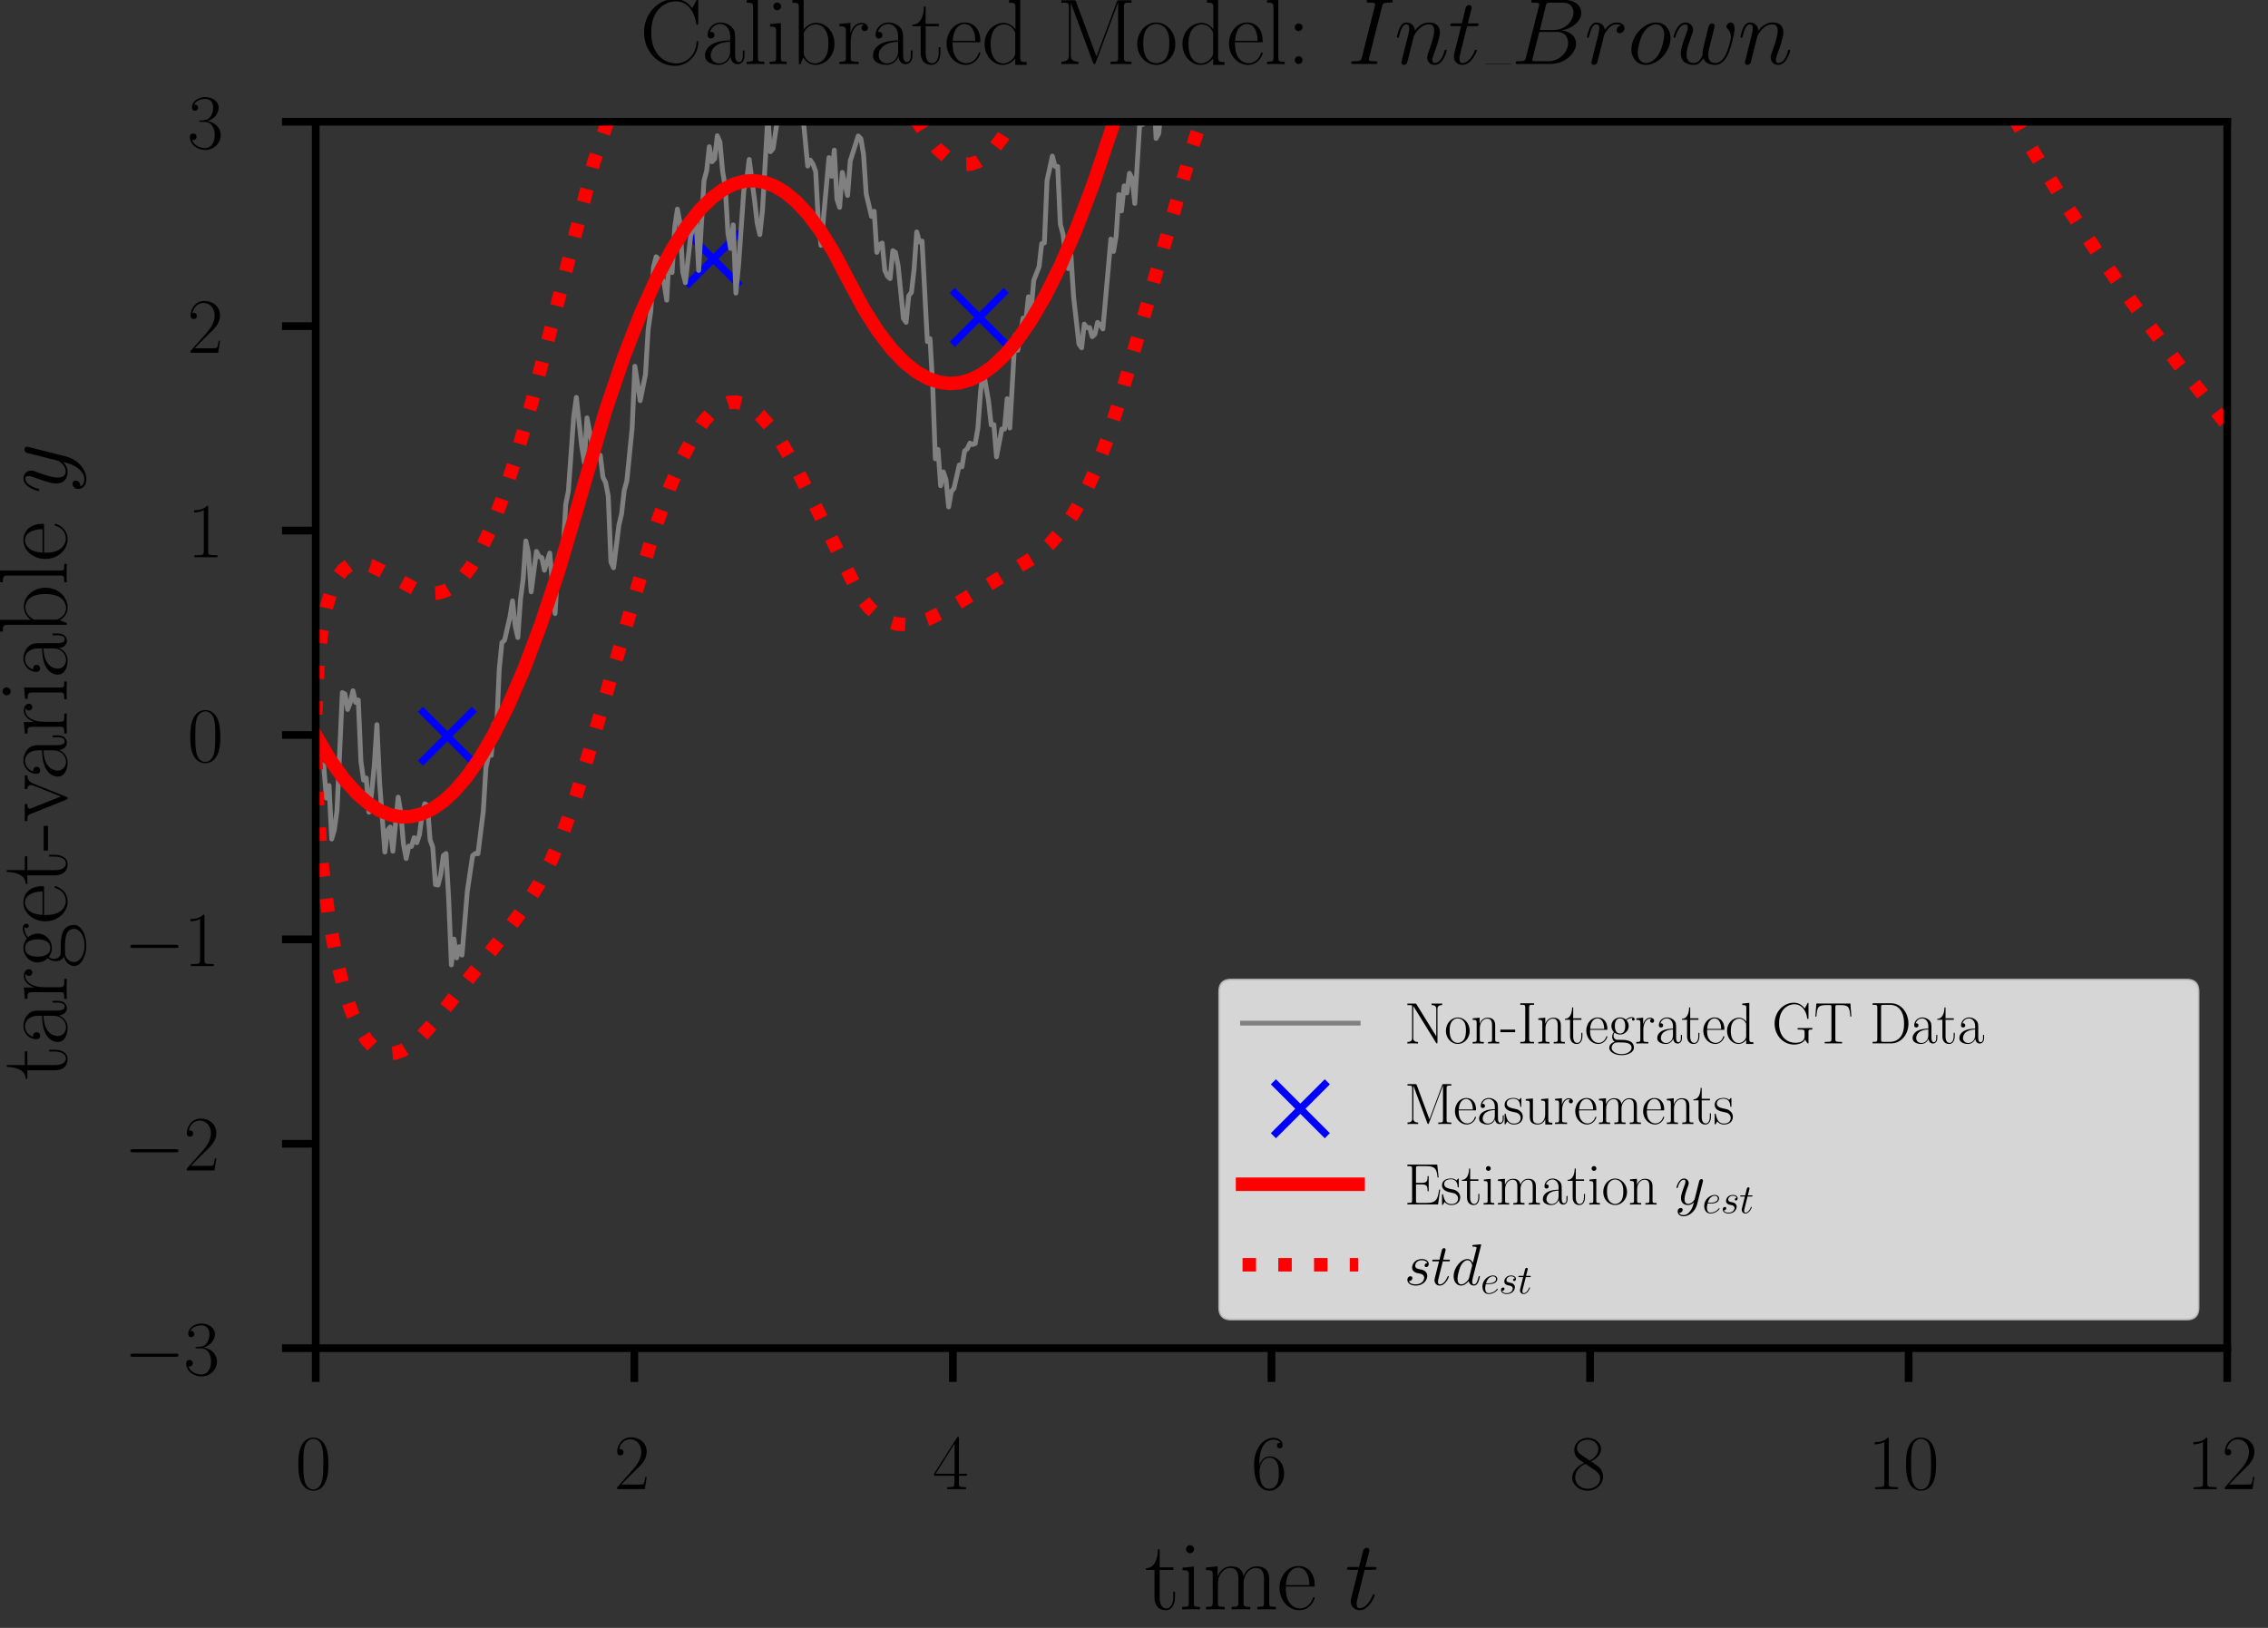 <?xml version="1.0" encoding="utf-8" standalone="no"?>
<!DOCTYPE svg PUBLIC "-//W3C//DTD SVG 1.1//EN"
  "http://www.w3.org/Graphics/SVG/1.1/DTD/svg11.dtd">
<svg xmlns:xlink="http://www.w3.org/1999/xlink" width="235.436pt" height="169.028pt" viewBox="0 0 235.436 169.028" xmlns="http://www.w3.org/2000/svg" version="1.1">
 <rect x="0" y="0" width="235.436" height="169.028" fill="#333333" stroke="none"/>
 <defs>
  <style type="text/css">*{stroke-linejoin: round; stroke-linecap: butt}</style>
 </defs>
 <g id="figure_1">
  <g id="patch_1">
   <path d="M 0 169.028 
L 235.436 169.028 
L 235.436 0 
L 0 0 
L 0 169.028 
z
" style="fill: none"/>
  </g>
  <g id="axes_1">
   <g id="patch_2">
    <path d="M 32.776 139.988 
L 231.202 139.988 
L 231.202 12.642 
L 32.776 12.642 
L 32.776 139.988 
z
" style="fill: none"/>
   </g>
   <g id="PathCollection_1">
    <defs>
     <path id="mf9fc9ec07e" d="M -2.8 2.8 
L 2.8 -2.8 
M -2.8 -2.8 
L 2.8 2.8 
" style="stroke: #0000ff; stroke-width: 0.75"/>
    </defs>
    <g clip-path="url(#p8af38200e1)">
     <use xlink:href="#mf9fc9ec07e" x="46.441" y="76.45" style="fill: #0000ff; stroke: #0000ff; stroke-width: 0.75"/>
     <use xlink:href="#mf9fc9ec07e" x="74.046" y="26.886" style="fill: #0000ff; stroke: #0000ff; stroke-width: 0.75"/>
     <use xlink:href="#mf9fc9ec07e" x="101.651" y="32.954" style="fill: #0000ff; stroke: #0000ff; stroke-width: 0.75"/>
     <use xlink:href="#mf9fc9ec07e" x="119.936" y="-1" style="fill: #0000ff; stroke: #0000ff; stroke-width: 0.75"/>
    </g>
   </g>
   <g id="matplotlib.axis_1">
    <g id="xtick_1">
     <g id="line2d_1">
      <defs>
       <path id="md453b525a1" d="M 0 0 
L 0 3.5 
" style="stroke: #000000; stroke-width: 0.8"/>
      </defs>
      <g>
       <use xlink:href="#md453b525a1" x="32.776" y="139.988" style="stroke: #000000; stroke-width: 0.8"/>
      </g>
     </g>
     <g id="text_1">
      <!-- $\mathdefault{0}$ -->
      <g transform="translate(30.659 154.623) scale(0.08 -0.08)">
       <defs>
        <path id="CMR17-30" d="M 2688 2025 
C 2688 2416 2682 3080 2413 3591 
C 2176 4039 1798 4198 1466 4198 
C 1158 4198 768 4058 525 3597 
C 269 3118 243 2524 243 2025 
C 243 1661 250 1106 448 619 
C 723 -39 1216 -128 1466 -128 
C 1760 -128 2208 -7 2470 600 
C 2662 1042 2688 1559 2688 2025 
z
M 1466 -26 
C 1056 -26 813 325 723 812 
C 653 1188 653 1738 653 2096 
C 653 2588 653 2997 736 3387 
C 858 3929 1216 4096 1466 4096 
C 1728 4096 2067 3923 2189 3400 
C 2272 3036 2278 2607 2278 2096 
C 2278 1680 2278 1169 2202 792 
C 2067 95 1690 -26 1466 -26 
z
" transform="scale(0.016)"/>
       </defs>
       <use xlink:href="#CMR17-30" transform="scale(0.996)"/>
      </g>
     </g>
    </g>
    <g id="xtick_2">
     <g id="line2d_2">
      <g>
       <use xlink:href="#md453b525a1" x="65.847" y="139.988" style="stroke: #000000; stroke-width: 0.8"/>
      </g>
     </g>
     <g id="text_2">
      <!-- $\mathdefault{2}$ -->
      <g transform="translate(63.73 154.623) scale(0.08 -0.08)">
       <defs>
        <path id="CMR17-32" d="M 2669 989 
L 2554 989 
C 2490 536 2438 459 2413 420 
C 2381 369 1920 369 1830 369 
L 602 369 
C 832 619 1280 1072 1824 1597 
C 2214 1967 2669 2402 2669 3035 
C 2669 3790 2067 4224 1395 4224 
C 691 4224 262 3604 262 3030 
C 262 2780 448 2748 525 2748 
C 589 2748 781 2787 781 3010 
C 781 3207 614 3264 525 3264 
C 486 3264 448 3258 422 3245 
C 544 3790 915 4058 1306 4058 
C 1862 4058 2227 3617 2227 3035 
C 2227 2479 1901 2000 1536 1584 
L 262 146 
L 262 0 
L 2515 0 
L 2669 989 
z
" transform="scale(0.016)"/>
       </defs>
       <use xlink:href="#CMR17-32" transform="scale(0.996)"/>
      </g>
     </g>
    </g>
    <g id="xtick_3">
     <g id="line2d_3">
      <g>
       <use xlink:href="#md453b525a1" x="98.918" y="139.988" style="stroke: #000000; stroke-width: 0.8"/>
      </g>
     </g>
     <g id="text_3">
      <!-- $\mathdefault{4}$ -->
      <g transform="translate(96.801 154.623) scale(0.08 -0.08)">
       <defs>
        <path id="CMR17-34" d="M 2150 4122 
C 2150 4256 2144 4256 2029 4256 
L 128 1254 
L 128 1088 
L 1779 1088 
L 1779 457 
C 1779 224 1766 160 1318 160 
L 1197 160 
L 1197 0 
C 1402 0 1747 0 1965 0 
C 2182 0 2528 0 2733 0 
L 2733 160 
L 2611 160 
C 2163 160 2150 224 2150 457 
L 2150 1088 
L 2803 1088 
L 2803 1254 
L 2150 1254 
L 2150 4122 
z
M 1798 3703 
L 1798 1254 
L 256 1254 
L 1798 3703 
z
" transform="scale(0.016)"/>
       </defs>
       <use xlink:href="#CMR17-34" transform="scale(0.996)"/>
      </g>
     </g>
    </g>
    <g id="xtick_4">
     <g id="line2d_4">
      <g>
       <use xlink:href="#md453b525a1" x="131.989" y="139.988" style="stroke: #000000; stroke-width: 0.8"/>
      </g>
     </g>
     <g id="text_4">
      <!-- $\mathdefault{6}$ -->
      <g transform="translate(129.872 154.623) scale(0.08 -0.08)">
       <defs>
        <path id="CMR17-36" d="M 678 2176 
C 678 3690 1395 4032 1811 4032 
C 1946 4032 2272 4009 2400 3776 
C 2298 3776 2106 3776 2106 3553 
C 2106 3381 2246 3323 2336 3323 
C 2394 3323 2566 3348 2566 3560 
C 2566 3954 2246 4179 1805 4179 
C 1043 4179 243 3390 243 1984 
C 243 253 966 -128 1478 -128 
C 2099 -128 2688 427 2688 1283 
C 2688 2081 2170 2662 1517 2662 
C 1126 2662 838 2407 678 1960 
L 678 2176 
z
M 1478 25 
C 691 25 691 1200 691 1436 
C 691 1896 909 2560 1504 2560 
C 1613 2560 1926 2560 2138 2120 
C 2253 1870 2253 1609 2253 1289 
C 2253 944 2253 690 2118 434 
C 1978 171 1773 25 1478 25 
z
" transform="scale(0.016)"/>
       </defs>
       <use xlink:href="#CMR17-36" transform="scale(0.996)"/>
      </g>
     </g>
    </g>
    <g id="xtick_5">
     <g id="line2d_5">
      <g>
       <use xlink:href="#md453b525a1" x="165.06" y="139.988" style="stroke: #000000; stroke-width: 0.8"/>
      </g>
     </g>
     <g id="text_5">
      <!-- $\mathdefault{8}$ -->
      <g transform="translate(162.943 154.623) scale(0.08 -0.08)">
       <defs>
        <path id="CMR17-38" d="M 1741 2264 
C 2144 2467 2554 2773 2554 3263 
C 2554 3841 1990 4179 1472 4179 
C 890 4179 378 3759 378 3180 
C 378 3021 416 2747 666 2505 
C 730 2442 998 2251 1171 2130 
C 883 1983 211 1634 211 934 
C 211 279 838 -128 1459 -128 
C 2144 -128 2720 362 2720 1010 
C 2720 1590 2330 1857 2074 2029 
L 1741 2264 
z
M 902 2822 
C 851 2854 595 3051 595 3351 
C 595 3739 998 4032 1459 4032 
C 1965 4032 2336 3676 2336 3262 
C 2336 2669 1670 2331 1638 2331 
C 1632 2331 1626 2331 1574 2370 
L 902 2822 
z
M 2080 1519 
C 2176 1449 2483 1240 2483 851 
C 2483 381 2010 25 1472 25 
C 890 25 448 438 448 940 
C 448 1443 838 1862 1280 2060 
L 2080 1519 
z
" transform="scale(0.016)"/>
       </defs>
       <use xlink:href="#CMR17-38" transform="scale(0.996)"/>
      </g>
     </g>
    </g>
    <g id="xtick_6">
     <g id="line2d_6">
      <g>
       <use xlink:href="#md453b525a1" x="198.131" y="139.988" style="stroke: #000000; stroke-width: 0.8"/>
      </g>
     </g>
     <g id="text_6">
      <!-- $\mathdefault{10}$ -->
      <g transform="translate(193.897 154.623) scale(0.08 -0.08)">
       <defs>
        <path id="CMR17-31" d="M 1702 4058 
C 1702 4192 1696 4192 1606 4192 
C 1357 3916 979 3827 621 3827 
C 602 3827 570 3827 563 3808 
C 557 3795 557 3782 557 3648 
C 755 3648 1088 3686 1344 3839 
L 1344 461 
C 1344 236 1331 160 781 160 
L 589 160 
L 589 0 
C 896 0 1216 0 1523 0 
C 1830 0 2150 0 2458 0 
L 2458 160 
L 2266 160 
C 1715 160 1702 230 1702 458 
L 1702 4058 
z
" transform="scale(0.016)"/>
       </defs>
       <use xlink:href="#CMR17-31" transform="scale(0.996)"/>
       <use xlink:href="#CMR17-30" transform="translate(45.69 0) scale(0.996)"/>
      </g>
     </g>
    </g>
    <g id="xtick_7">
     <g id="line2d_7">
      <g>
       <use xlink:href="#md453b525a1" x="231.202" y="139.988" style="stroke: #000000; stroke-width: 0.8"/>
      </g>
     </g>
     <g id="text_7">
      <!-- $\mathdefault{12}$ -->
      <g transform="translate(226.968 154.623) scale(0.08 -0.08)">
       <use xlink:href="#CMR17-31" transform="scale(0.996)"/>
       <use xlink:href="#CMR17-32" transform="translate(45.69 0) scale(0.996)"/>
      </g>
     </g>
    </g>
    <g id="text_8">
     <!-- time $t$ -->
     <g transform="translate(118.844 167.091) scale(0.1 -0.1)">
      <defs>
       <path id="CMR17-74" d="M 966 2560 
L 1862 2560 
L 1862 2725 
L 966 2725 
L 966 3904 
L 851 3904 
C 838 3245 614 2668 70 2668 
L 70 2560 
L 627 2560 
L 627 771 
C 627 650 627 -64 1370 -64 
C 1747 -64 1965 306 1965 777 
L 1965 1140 
L 1850 1140 
L 1850 783 
C 1850 344 1677 51 1408 51 
C 1222 51 966 178 966 758 
L 966 2560 
z
" transform="scale(0.016)"/>
       <path id="CMR17-69" d="M 992 3909 
C 992 4049 877 4170 730 4170 
C 589 4170 467 4056 467 3909 
C 467 3769 582 3648 730 3648 
C 870 3648 992 3763 992 3909 
z
M 243 2706 
L 243 2541 
C 602 2541 653 2502 653 2197 
L 653 427 
C 653 184 627 153 218 153 
L 218 -13 
C 371 0 646 0 806 0 
C 960 0 1222 0 1370 -13 
L 1370 153 
C 992 153 979 191 979 420 
L 979 2776 
L 243 2706 
z
" transform="scale(0.016)"/>
       <path id="CMR17-6d" d="M 4326 1933 
C 4326 2252 4269 2790 3507 2790 
C 3072 2790 2771 2496 2656 2151 
L 2650 2151 
C 2573 2676 2195 2790 1837 2790 
C 1331 2790 1069 2400 973 2144 
L 966 2144 
L 966 2790 
L 211 2720 
L 211 2554 
C 589 2554 646 2515 646 2208 
L 646 428 
C 646 184 621 153 211 153 
L 211 -13 
C 365 0 646 0 813 0 
C 979 0 1267 0 1421 -13 
L 1421 153 
C 1011 153 986 178 986 428 
L 986 1658 
C 986 2247 1344 2688 1792 2688 
C 2266 2688 2317 2266 2317 1958 
L 2317 428 
C 2317 184 2291 153 1882 153 
L 1882 -13 
C 2035 0 2317 0 2483 0 
C 2650 0 2938 0 3091 -13 
L 3091 153 
C 2682 153 2656 178 2656 428 
L 2656 1658 
C 2656 2247 3014 2688 3462 2688 
C 3936 2688 3987 2266 3987 1958 
L 3987 428 
C 3987 184 3962 153 3552 153 
L 3552 -13 
C 3706 0 3987 0 4154 0 
C 4320 0 4608 0 4762 -13 
L 4762 153 
C 4352 153 4326 178 4326 428 
L 4326 1933 
z
" transform="scale(0.016)"/>
       <path id="CMR17-65" d="M 2438 1472 
C 2464 1498 2464 1511 2464 1576 
C 2464 2238 2118 2816 1389 2816 
C 710 2816 173 2169 173 1383 
C 173 551 781 -64 1459 -64 
C 2176 -64 2458 607 2458 740 
C 2458 784 2419 784 2406 784 
C 2362 784 2355 771 2330 696 
C 2189 265 1837 51 1504 51 
C 1229 51 954 203 781 480 
C 582 803 582 1176 582 1472 
L 2438 1472 
z
M 589 1568 
C 634 2505 1126 2714 1382 2714 
C 1818 2714 2112 2297 2118 1568 
L 589 1568 
z
" transform="scale(0.016)"/>
       <path id="CMMI12-74" d="M 1286 2566 
L 1875 2566 
C 1997 2566 2061 2566 2061 2681 
C 2061 2752 2022 2752 1894 2752 
L 1331 2752 
L 1568 3692 
C 1594 3781 1594 3794 1594 3840 
C 1594 3943 1510 4000 1427 4000 
C 1376 4000 1229 3981 1178 3775 
L 928 2752 
L 326 2752 
C 198 2752 141 2752 141 2630 
C 141 2566 186 2566 307 2566 
L 877 2566 
L 454 881 
C 403 658 384 594 384 511 
C 384 211 595 -64 954 -64 
C 1600 -64 1946 868 1946 912 
C 1946 951 1920 970 1882 970 
C 1869 970 1843 970 1830 944 
C 1824 938 1818 931 1773 829 
C 1638 511 1344 64 973 64 
C 781 64 768 224 768 364 
C 768 370 768 492 787 568 
L 1286 2566 
z
" transform="scale(0.016)"/>
      </defs>
      <use xlink:href="#CMR17-74" transform="scale(0.996)"/>
      <use xlink:href="#CMR17-69" transform="translate(35.281 0) scale(0.996)"/>
      <use xlink:href="#CMR17-6d" transform="translate(60.152 0) scale(0.996)"/>
      <use xlink:href="#CMR17-65" transform="translate(137.071 0) scale(0.996)"/>
      <use xlink:href="#CMMI12-74" transform="translate(207.633 0) scale(0.996)"/>
     </g>
    </g>
   </g>
   <g id="matplotlib.axis_2">
    <g id="ytick_1">
     <g id="line2d_8">
      <defs>
       <path id="mc0dcd34dc3" d="M 0 0 
L -3.5 0 
" style="stroke: #000000; stroke-width: 0.8"/>
      </defs>
      <g>
       <use xlink:href="#mc0dcd34dc3" x="32.776" y="139.988" style="stroke: #000000; stroke-width: 0.8"/>
      </g>
     </g>
     <g id="text_9">
      <!-- $\mathdefault{−3}$ -->
      <g transform="translate(12.856 142.756) scale(0.08 -0.08)">
       <defs>
        <path id="CMSY10-0" d="M 4218 1472 
C 4326 1472 4442 1472 4442 1600 
C 4442 1728 4326 1728 4218 1728 
L 755 1728 
C 646 1728 531 1728 531 1600 
C 531 1472 646 1472 755 1472 
L 4218 1472 
z
" transform="scale(0.016)"/>
        <path id="CMR17-33" d="M 1414 2157 
C 1984 2157 2234 1662 2234 1090 
C 2234 320 1824 25 1453 25 
C 1114 25 563 194 390 693 
C 422 680 454 680 486 680 
C 640 680 755 782 755 948 
C 755 1133 614 1216 486 1216 
C 378 1216 211 1165 211 926 
C 211 335 787 -128 1466 -128 
C 2176 -128 2720 430 2720 1085 
C 2720 1707 2208 2157 1600 2227 
C 2086 2328 2554 2756 2554 3329 
C 2554 3820 2048 4179 1472 4179 
C 890 4179 378 3829 378 3329 
C 378 3110 544 3072 627 3072 
C 762 3072 877 3155 877 3321 
C 877 3486 762 3569 627 3569 
C 602 3569 570 3569 544 3557 
C 730 3959 1235 4032 1459 4032 
C 1683 4032 2106 3925 2106 3320 
C 2106 3143 2080 2828 1862 2550 
C 1670 2304 1453 2304 1242 2284 
C 1210 2284 1062 2269 1037 2269 
C 992 2263 966 2257 966 2208 
C 966 2163 973 2157 1101 2157 
L 1414 2157 
z
" transform="scale(0.016)"/>
       </defs>
       <use xlink:href="#CMSY10-0" transform="scale(0.996)"/>
       <use xlink:href="#CMR17-33" transform="translate(77.487 0) scale(0.996)"/>
      </g>
     </g>
    </g>
    <g id="ytick_2">
     <g id="line2d_9">
      <g>
       <use xlink:href="#mc0dcd34dc3" x="32.776" y="118.764" style="stroke: #000000; stroke-width: 0.8"/>
      </g>
     </g>
     <g id="text_10">
      <!-- $\mathdefault{−2}$ -->
      <g transform="translate(12.856 121.531) scale(0.08 -0.08)">
       <use xlink:href="#CMSY10-0" transform="scale(0.996)"/>
       <use xlink:href="#CMR17-32" transform="translate(77.487 0) scale(0.996)"/>
      </g>
     </g>
    </g>
    <g id="ytick_3">
     <g id="line2d_10">
      <g>
       <use xlink:href="#mc0dcd34dc3" x="32.776" y="97.539" style="stroke: #000000; stroke-width: 0.8"/>
      </g>
     </g>
     <g id="text_11">
      <!-- $\mathdefault{−1}$ -->
      <g transform="translate(12.856 100.307) scale(0.08 -0.08)">
       <use xlink:href="#CMSY10-0" transform="scale(0.996)"/>
       <use xlink:href="#CMR17-31" transform="translate(77.487 0) scale(0.996)"/>
      </g>
     </g>
    </g>
    <g id="ytick_4">
     <g id="line2d_11">
      <g>
       <use xlink:href="#mc0dcd34dc3" x="32.776" y="76.315" style="stroke: #000000; stroke-width: 0.8"/>
      </g>
     </g>
     <g id="text_12">
      <!-- $\mathdefault{0}$ -->
      <g transform="translate(19.442 79.082) scale(0.08 -0.08)">
       <use xlink:href="#CMR17-30" transform="scale(0.996)"/>
      </g>
     </g>
    </g>
    <g id="ytick_5">
     <g id="line2d_12">
      <g>
       <use xlink:href="#mc0dcd34dc3" x="32.776" y="55.091" style="stroke: #000000; stroke-width: 0.8"/>
      </g>
     </g>
     <g id="text_13">
      <!-- $\mathdefault{1}$ -->
      <g transform="translate(19.442 57.858) scale(0.08 -0.08)">
       <use xlink:href="#CMR17-31" transform="scale(0.996)"/>
      </g>
     </g>
    </g>
    <g id="ytick_6">
     <g id="line2d_13">
      <g>
       <use xlink:href="#mc0dcd34dc3" x="32.776" y="33.866" style="stroke: #000000; stroke-width: 0.8"/>
      </g>
     </g>
     <g id="text_14">
      <!-- $\mathdefault{2}$ -->
      <g transform="translate(19.442 36.634) scale(0.08 -0.08)">
       <use xlink:href="#CMR17-32" transform="scale(0.996)"/>
      </g>
     </g>
    </g>
    <g id="ytick_7">
     <g id="line2d_14">
      <g>
       <use xlink:href="#mc0dcd34dc3" x="32.776" y="12.642" style="stroke: #000000; stroke-width: 0.8"/>
      </g>
     </g>
     <g id="text_15">
      <!-- $\mathdefault{3}$ -->
      <g transform="translate(19.442 15.409) scale(0.08 -0.08)">
       <use xlink:href="#CMR17-33" transform="scale(0.996)"/>
      </g>
     </g>
    </g>
    <g id="text_16">
     <!-- target-variable $y$ -->
     <g transform="translate(6.918 112.132) rotate(-90) scale(0.1 -0.1)">
      <defs>
       <path id="CMR17-61" d="M 2304 1653 
C 2304 2072 2304 2294 2035 2543 
C 1798 2752 1523 2816 1306 2816 
C 800 2816 435 2407 435 1971 
C 435 1728 627 1728 666 1728 
C 749 1728 896 1778 896 1954 
C 896 2112 774 2181 666 2181 
C 640 2181 608 2174 589 2168 
C 723 2592 1069 2714 1293 2714 
C 1613 2714 1965 2429 1965 1885 
L 1965 1600 
C 1587 1600 1133 1549 774 1357 
C 371 1133 256 813 256 570 
C 256 77 832 -64 1171 -64 
C 1523 -64 1850 139 1990 511 
C 2003 233 2182 -18 2464 -18 
C 2598 -18 2938 70 2938 567 
L 2938 920 
L 2822 920 
L 2822 562 
C 2822 178 2650 128 2566 128 
C 2304 128 2304 458 2304 738 
L 2304 1653 
z
M 1965 870 
C 1965 317 1568 38 1216 38 
C 896 38 646 275 646 570 
C 646 761 730 1100 1101 1305 
C 1408 1478 1760 1504 1965 1504 
L 1965 870 
z
" transform="scale(0.016)"/>
       <path id="CMR17-72" d="M 960 1497 
C 960 2112 1222 2688 1702 2688 
C 1747 2688 1792 2682 1837 2662 
C 1837 2662 1696 2617 1696 2452 
C 1696 2298 1818 2234 1914 2234 
C 1990 2234 2131 2279 2131 2458 
C 2131 2663 1926 2790 1709 2790 
C 1222 2790 1011 2317 947 2093 
L 941 2093 
L 941 2790 
L 198 2720 
L 198 2554 
C 576 2554 634 2515 634 2208 
L 634 428 
C 634 184 608 153 198 153 
L 198 -13 
C 352 0 646 0 813 0 
C 998 0 1325 0 1498 -13 
L 1498 153 
C 1037 153 960 153 960 440 
L 960 1497 
z
" transform="scale(0.016)"/>
       <path id="CMR17-67" d="M 710 1164 
C 832 1068 1043 960 1299 960 
C 1805 960 2240 1357 2240 1888 
C 2240 2054 2189 2310 1997 2509 
C 2176 2692 2438 2752 2586 2752 
C 2611 2752 2650 2752 2682 2734 
C 2656 2728 2598 2703 2598 2605 
C 2598 2527 2656 2471 2739 2471 
C 2835 2471 2886 2533 2886 2614 
C 2886 2731 2790 2854 2586 2854 
C 2330 2854 2106 2738 1926 2580 
C 1734 2753 1504 2816 1299 2816 
C 794 2816 358 2419 358 1888 
C 358 1522 570 1292 634 1228 
C 442 1004 442 743 442 711 
C 442 545 506 302 723 168 
C 390 85 128 -169 128 -486 
C 128 -943 736 -1280 1466 -1280 
C 2170 -1280 2803 -956 2803 -479 
C 2803 384 1856 384 1363 384 
C 1216 384 954 384 922 391 
C 723 423 589 602 589 826 
C 589 883 589 1024 710 1164 
z
M 1299 1068 
C 736 1068 736 1760 736 1889 
C 736 2016 736 2708 1299 2708 
C 1862 2708 1862 2016 1862 1889 
C 1862 1760 1862 1068 1299 1068 
z
M 1466 -1171 
C 826 -1171 384 -835 384 -486 
C 384 -289 493 -105 634 -4 
C 794 104 858 104 1293 104 
C 1818 104 2547 104 2547 -486 
C 2547 -835 2106 -1171 1466 -1171 
z
" transform="scale(0.016)"/>
       <path id="CMR17-2d" d="M 1632 1216 
L 1632 1496 
L 26 1496 
L 26 1216 
L 1632 1216 
z
" transform="scale(0.016)"/>
       <path id="CMR17-76" d="M 2502 2163 
C 2560 2304 2662 2560 3034 2560 
L 3034 2726 
C 2912 2726 2752 2726 2630 2726 
C 2496 2726 2285 2726 2157 2732 
L 2157 2566 
C 2317 2553 2406 2477 2406 2311 
C 2406 2253 2406 2240 2368 2151 
L 1664 377 
L 902 2286 
C 864 2369 864 2381 864 2407 
C 864 2560 1075 2560 1171 2560 
L 1171 2732 
C 1018 2726 736 2726 576 2726 
C 403 2726 205 2726 64 2732 
L 64 2560 
C 307 2560 442 2560 518 2362 
L 1446 44 
C 1485 -51 1491 -64 1549 -64 
C 1606 -64 1613 -51 1651 44 
L 2502 2163 
z
" transform="scale(0.016)"/>
       <path id="CMR17-62" d="M 960 4396 
L 198 4326 
L 198 4160 
C 576 4160 634 4122 634 3817 
L 634 -13 
L 749 -13 
L 934 441 
C 1120 141 1395 -64 1766 -64 
C 2406 -64 3053 500 3053 1370 
C 3053 2188 2477 2790 1830 2790 
C 1434 2790 1152 2579 960 2330 
L 960 4396 
z
M 973 2004 
C 973 2118 973 2138 1062 2272 
C 1312 2657 1670 2688 1792 2688 
C 1984 2688 2643 2585 2643 1376 
C 2643 108 1888 38 1734 38 
C 1536 38 1248 114 1043 486 
C 973 608 973 621 973 735 
L 973 2004 
z
" transform="scale(0.016)"/>
       <path id="CMR17-6c" d="M 979 4396 
L 218 4326 
L 218 4160 
C 595 4160 653 4122 653 3817 
L 653 426 
C 653 184 627 153 218 153 
L 218 -13 
C 371 0 653 0 813 0 
C 979 0 1261 0 1414 -13 
L 1414 153 
C 1005 153 979 178 979 426 
L 979 4396 
z
" transform="scale(0.016)"/>
       <path id="CMMI12-79" d="M 1683 -700 
C 1510 -939 1261 -1152 947 -1152 
C 870 -1152 563 -1152 467 -889 
C 486 -895 518 -895 531 -895 
C 723 -895 851 -729 851 -582 
C 851 -435 730 -384 634 -384 
C 531 -384 307 -458 307 -759 
C 307 -1071 582 -1286 947 -1286 
C 1587 -1286 2234 -700 2413 6 
L 3040 2485 
C 3046 2517 3059 2556 3059 2594 
C 3059 2689 2982 2753 2886 2753 
C 2829 2753 2694 2727 2643 2535 
L 2170 658 
C 2138 543 2138 530 2086 460 
C 1958 281 1747 64 1440 64 
C 1082 64 1050 415 1050 588 
C 1050 952 1222 1443 1395 1903 
C 1466 2088 1504 2178 1504 2305 
C 1504 2574 1312 2816 998 2816 
C 410 2816 173 1890 173 1839 
C 173 1814 198 1782 243 1782 
C 301 1782 307 1807 333 1897 
C 486 2433 730 2689 979 2689 
C 1037 2689 1146 2689 1146 2478 
C 1146 2312 1075 2127 979 1884 
C 666 1047 666 837 666 683 
C 666 77 1101 -64 1421 -64 
C 1606 -64 1837 -6 2061 230 
L 2067 224 
C 1971 -147 1907 -392 1683 -700 
z
" transform="scale(0.016)"/>
      </defs>
      <use xlink:href="#CMR17-74" transform="scale(0.996)"/>
      <use xlink:href="#CMR17-61" transform="translate(35.281 0) scale(0.996)"/>
      <use xlink:href="#CMR17-72" transform="translate(80.971 0) scale(0.996)"/>
      <use xlink:href="#CMR17-67" transform="translate(116.252 0) scale(0.996)"/>
      <use xlink:href="#CMR17-65" transform="translate(161.942 0) scale(0.996)"/>
      <use xlink:href="#CMR17-74" transform="translate(202.428 0) scale(0.996)"/>
      <use xlink:href="#CMR17-2d" transform="translate(237.709 0) scale(0.996)"/>
      <use xlink:href="#CMR17-76" transform="translate(267.785 0) scale(0.996)"/>
      <use xlink:href="#CMR17-61" transform="translate(310.873 0) scale(0.996)"/>
      <use xlink:href="#CMR17-72" transform="translate(356.563 0) scale(0.996)"/>
      <use xlink:href="#CMR17-69" transform="translate(391.844 0) scale(0.996)"/>
      <use xlink:href="#CMR17-61" transform="translate(416.715 0) scale(0.996)"/>
      <use xlink:href="#CMR17-62" transform="translate(462.406 0) scale(0.996)"/>
      <use xlink:href="#CMR17-6c" transform="translate(513.301 0) scale(0.996)"/>
      <use xlink:href="#CMR17-65" transform="translate(538.172 0) scale(0.996)"/>
      <use xlink:href="#CMMI12-79" transform="translate(608.734 0) scale(0.996)"/>
     </g>
    </g>
   </g>
   <g id="line2d_15">
    <path d="M 32.776 76.315 
L 33.052 79.283 
L 33.328 79.283 
L 33.605 79.504 
L 33.881 82.868 
L 34.157 81.567 
L 34.433 87.118 
L 34.709 86.166 
L 34.985 84.163 
L 35.537 71.915 
L 35.813 72.06 
L 36.089 73.665 
L 36.365 72.942 
L 36.641 71.722 
L 36.917 72.937 
L 37.193 72.684 
L 37.469 79.086 
L 37.745 81.004 
L 38.021 80.788 
L 38.297 84.333 
L 38.573 82.361 
L 38.849 79.509 
L 39.126 75.241 
L 39.402 81.245 
L 39.954 88.476 
L 40.23 86.23 
L 40.506 85.872 
L 40.782 88.388 
L 41.334 82.773 
L 41.61 84.448 
L 41.886 87.655 
L 42.162 89.147 
L 42.438 87.857 
L 42.714 87.892 
L 42.99 86.983 
L 43.266 87.506 
L 43.542 86.666 
L 43.818 84.588 
L 44.094 83.452 
L 44.371 83.632 
L 44.647 87.21 
L 44.923 87.967 
L 45.199 91.852 
L 45.475 91.901 
L 45.751 90.786 
L 46.027 88.836 
L 46.303 88.624 
L 46.579 93.368 
L 46.855 100.188 
L 47.131 97.506 
L 47.407 99.467 
L 47.683 98.301 
L 47.959 99.172 
L 48.511 92.542 
L 49.063 88.839 
L 49.339 88.623 
L 49.615 88.648 
L 50.168 84.257 
L 50.444 79.698 
L 50.72 78.434 
L 50.996 78.43 
L 51.272 75.171 
L 51.548 75.815 
L 51.824 69.507 
L 52.1 66.726 
L 52.376 66.484 
L 52.928 64.093 
L 53.204 62.389 
L 53.48 64.978 
L 53.756 66.196 
L 54.032 62.205 
L 54.308 60.122 
L 54.584 56.169 
L 54.86 57.416 
L 55.137 61.455 
L 55.689 57.257 
L 55.965 57.802 
L 56.241 57.902 
L 56.517 59.207 
L 57.069 57.431 
L 57.621 63.71 
L 57.897 58.936 
L 58.173 58.717 
L 58.449 57.395 
L 58.725 52.382 
L 59.001 50.994 
L 59.553 43.282 
L 59.829 41.264 
L 60.381 46.283 
L 60.658 48.018 
L 60.934 43.39 
L 61.486 46.318 
L 61.762 46.583 
L 62.038 47.127 
L 62.314 47.282 
L 62.59 49.548 
L 62.866 50.099 
L 63.142 51.513 
L 63.418 58.359 
L 63.694 58.955 
L 64.246 54.533 
L 64.522 53.371 
L 64.798 50.935 
L 65.074 49.913 
L 65.626 44.398 
L 65.903 38.033 
L 66.455 41.601 
L 67.007 38.873 
L 67.283 34.216 
L 67.559 32.272 
L 67.835 27.745 
L 68.111 26.66 
L 68.387 26.924 
L 68.663 28.803 
L 68.939 29.424 
L 69.215 31.169 
L 69.491 25.998 
L 69.767 28.299 
L 70.043 23.597 
L 70.319 21.71 
L 70.595 23.238 
L 70.871 28.237 
L 71.147 29.35 
L 71.7 24.482 
L 72.252 22.652 
L 72.528 28.082 
L 73.08 18.752 
L 73.356 17.729 
L 73.632 15.234 
L 73.908 16.792 
L 74.184 16.501 
L 74.46 14.099 
L 74.736 14.747 
L 75.012 17.807 
L 75.288 19.405 
L 75.564 24.185 
L 75.84 25.795 
L 76.116 23.346 
L 76.392 30.434 
L 76.668 27.546 
L 77.221 19.674 
L 77.497 18.791 
L 77.773 16.555 
L 78.325 20.759 
L 78.601 23.16 
L 78.877 24.355 
L 79.153 21.816 
L 79.705 12.157 
L 79.981 15.753 
L 80.257 15.417 
L 80.809 11.715 
L 81.085 10.535 
L 81.913 2.603 
L 82.742 9.015 
L 83.018 10.881 
L 83.294 11.459 
L 83.846 17.24 
L 84.122 16.629 
L 84.398 17.055 
L 84.674 17.811 
L 84.95 23.027 
L 85.226 25.473 
L 86.054 16.364 
L 86.33 18.311 
L 86.606 15.587 
L 86.882 20.667 
L 87.158 21.531 
L 87.434 17.903 
L 87.987 20.295 
L 88.263 16.706 
L 89.091 14.117 
L 89.367 14.399 
L 89.643 16.046 
L 89.919 20.141 
L 90.471 22.474 
L 90.747 21.934 
L 91.023 26.204 
L 91.299 25.403 
L 91.575 25.233 
L 91.851 28.077 
L 92.127 28.68 
L 92.403 28.927 
L 92.679 26.031 
L 92.956 26.212 
L 93.232 27.596 
L 93.784 33.074 
L 94.06 33.473 
L 94.336 30.709 
L 94.612 30.361 
L 94.888 27.986 
L 95.164 24.083 
L 95.44 25.131 
L 95.716 25.033 
L 96.268 35.464 
L 96.544 35.165 
L 96.82 40.051 
L 97.096 47.64 
L 97.372 46.668 
L 97.648 50.436 
L 97.924 49.003 
L 98.2 49.81 
L 98.477 52.633 
L 98.753 51.048 
L 99.029 50.708 
L 99.581 48.282 
L 99.857 48.469 
L 100.133 46.827 
L 100.409 46.605 
L 100.685 46.007 
L 100.961 46.158 
L 101.237 46.058 
L 101.513 44.466 
L 101.789 40.667 
L 102.065 38.494 
L 102.617 41.641 
L 102.893 44.117 
L 103.169 44.092 
L 103.445 47.435 
L 103.998 44.547 
L 104.274 44.555 
L 104.55 41.404 
L 104.826 44.434 
L 105.378 34.812 
L 105.654 36.37 
L 106.206 33.026 
L 106.482 33.363 
L 106.758 30.817 
L 107.034 32.273 
L 107.31 29.114 
L 107.862 27.705 
L 108.138 25.292 
L 108.414 25.223 
L 108.69 18.755 
L 109.243 16.206 
L 109.519 17.278 
L 109.795 17.285 
L 110.071 23.278 
L 110.347 24.31 
L 110.623 26.58 
L 110.899 27.895 
L 111.175 26.513 
L 111.451 30.865 
L 112.003 35.728 
L 112.279 36.116 
L 112.555 33.654 
L 112.831 34.015 
L 113.107 34.013 
L 113.383 34.961 
L 113.659 34.702 
L 113.935 33.477 
L 114.211 33.721 
L 114.488 34.154 
L 115.316 24.825 
L 115.592 26.11 
L 115.868 24.487 
L 116.144 20.201 
L 116.42 21.896 
L 116.696 19.296 
L 116.972 20.033 
L 117.248 17.994 
L 117.524 18.531 
L 117.8 21.122 
L 118.352 12.235 
L 118.628 12.921 
L 118.904 12.061 
L 119.18 10.824 
L 119.456 4.766 
L 119.732 8.234 
L 120.009 14.376 
L 120.285 13.867 
L 120.837 8.159 
L 121.113 8.023 
L 121.389 8.862 
L 121.665 9.329 
L 121.941 7.932 
L 122.217 7.592 
L 122.493 4.076 
L 122.768 -1 
M 122.77 -1 
L 123.045 2.421 
L 123.329 -1 
L 123.329 -1 
" clip-path="url(#p8af38200e1)" style="fill: none; stroke: #808080; stroke-width: 0.5; stroke-linecap: square"/>
   </g>
   <g id="line2d_16">
    <path d="M 32.776 76.352 
L 34.304 78.93 
L 35.733 80.919 
L 37.062 82.404 
L 38.312 83.478 
L 39.483 84.202 
L 40.594 84.635 
L 41.666 84.819 
L 42.717 84.777 
L 43.769 84.515 
L 44.86 84.008 
L 45.992 83.233 
L 47.182 82.141 
L 48.452 80.663 
L 49.801 78.741 
L 51.23 76.31 
L 52.758 73.258 
L 54.385 69.496 
L 56.111 64.927 
L 57.937 59.448 
L 59.861 52.95 
L 62.878 42.59 
L 64.763 37.04 
L 66.529 32.508 
L 68.195 28.821 
L 69.763 25.877 
L 71.231 23.581 
L 72.6 21.841 
L 73.87 20.573 
L 75.061 19.687 
L 76.192 19.117 
L 77.263 18.821 
L 78.315 18.761 
L 79.347 18.924 
L 80.399 19.317 
L 81.49 19.967 
L 82.641 20.918 
L 83.851 22.214 
L 85.141 23.928 
L 86.53 26.159 
L 87.998 28.949 
L 89.625 32.003 
L 91.153 34.413 
L 92.582 36.267 
L 93.931 37.662 
L 95.181 38.646 
L 96.372 39.309 
L 97.503 39.689 
L 98.594 39.826 
L 99.685 39.737 
L 100.777 39.422 
L 101.908 38.858 
L 103.079 38.019 
L 104.309 36.856 
L 105.618 35.304 
L 107.007 33.302 
L 108.496 30.751 
L 110.063 27.61 
L 111.73 23.76 
L 113.496 19.105 
L 115.361 13.547 
L 118.595 3.699 
L 120.274 -1 
L 120.274 -1 
" clip-path="url(#p8af38200e1)" style="fill: none; stroke: #ff0000; stroke-width: 1.4; stroke-linecap: square"/>
   </g>
   <g id="line2d_17">
    <path d="M 32.776 74.181 
L 32.995 69.333 
L 33.372 65.776 
L 33.868 63.096 
L 34.423 61.228 
L 35.019 59.958 
L 35.634 59.148 
L 36.249 58.691 
L 36.904 58.481 
L 37.618 58.489 
L 38.491 58.733 
L 39.682 59.32 
L 43.551 61.4 
L 44.583 61.615 
L 45.476 61.577 
L 46.309 61.317 
L 47.123 60.826 
L 47.956 60.055 
L 48.849 58.91 
L 49.821 57.277 
L 50.893 55.016 
L 52.103 51.911 
L 53.512 47.646 
L 55.218 41.722 
L 57.52 32.852 
L 61.647 16.833 
L 62.937 13.011 
L 64.227 9.87 
L 65.517 7.303 
L 66.826 5.186 
L 68.195 3.395 
L 69.703 1.793 
L 71.588 0.133 
L 73.006 -1 
M 88.383 -1 
L 94.645 11.726 
L 96.074 13.939 
L 97.265 15.4 
L 98.277 16.312 
L 99.17 16.835 
L 99.983 17.061 
L 100.737 17.044 
L 101.491 16.803 
L 102.265 16.318 
L 103.098 15.528 
L 104.031 14.323 
L 105.083 12.578 
L 106.273 10.152 
L 107.662 6.794 
L 109.349 2.1 
L 110.372 -1 
L 110.372 -1 
" clip-path="url(#p8af38200e1)" style="fill: none; stroke-dasharray: 1.4,2.31; stroke-dashoffset: 0; stroke: #ff0000; stroke-width: 1.4"/>
   </g>
   <g id="line2d_18">
    <path d="M 32.776 78.522 
L 33.014 84.493 
L 33.471 90.041 
L 34.106 95.052 
L 34.86 99.262 
L 35.673 102.579 
L 36.507 105.074 
L 37.32 106.842 
L 38.114 108.055 
L 38.868 108.817 
L 39.582 109.237 
L 40.297 109.403 
L 41.031 109.343 
L 41.825 109.051 
L 42.737 108.472 
L 43.849 107.485 
L 45.297 105.875 
L 47.896 102.579 
L 52.341 97.037 
L 54.385 94.288 
L 55.873 91.906 
L 57.203 89.348 
L 58.453 86.451 
L 59.683 83.021 
L 61.032 78.538 
L 67.798 55.417 
L 69.485 50.717 
L 70.874 47.464 
L 72.065 45.204 
L 73.116 43.657 
L 74.049 42.661 
L 74.882 42.077 
L 75.656 41.792 
L 76.41 41.749 
L 77.164 41.928 
L 77.978 42.358 
L 78.871 43.092 
L 79.883 44.222 
L 81.073 45.904 
L 82.502 48.334 
L 84.327 51.91 
L 89.308 61.945 
L 90.28 63.147 
L 91.233 63.983 
L 92.165 64.514 
L 93.098 64.794 
L 94.07 64.855 
L 95.142 64.694 
L 96.372 64.277 
L 97.959 63.486 
L 101.531 61.362 
L 107.682 57.653 
L 109.031 56.433 
L 110.262 55.018 
L 111.452 53.301 
L 112.623 51.21 
L 113.794 48.652 
L 114.964 45.55 
L 116.294 41.34 
L 118.893 32.302 
L 123.774 15.274 
L 125.759 9.215 
L 127.366 4.987 
L 128.755 1.928 
L 130.005 -0.314 
L 130.454 -1 
M 202.379 -1 
L 204.911 4.368 
L 207.728 9.817 
L 210.824 15.314 
L 214.197 20.849 
L 217.868 26.444 
L 221.836 32.086 
L 226.122 37.792 
L 230.746 43.576 
L 231.182 44.104 
L 231.182 44.104 
" clip-path="url(#p8af38200e1)" style="fill: none; stroke-dasharray: 1.4,2.31; stroke-dashoffset: 0; stroke: #ff0000; stroke-width: 1.4"/>
   </g>
   <g id="patch_3">
    <path d="M 32.776 139.988 
L 32.776 12.642 
" style="fill: none; stroke: #000000; stroke-width: 0.8; stroke-linejoin: miter; stroke-linecap: square"/>
   </g>
   <g id="patch_4">
    <path d="M 231.202 139.988 
L 231.202 12.642 
" style="fill: none; stroke: #000000; stroke-width: 0.8; stroke-linejoin: miter; stroke-linecap: square"/>
   </g>
   <g id="patch_5">
    <path d="M 32.776 139.988 
L 231.202 139.988 
" style="fill: none; stroke: #000000; stroke-width: 0.8; stroke-linejoin: miter; stroke-linecap: square"/>
   </g>
   <g id="patch_6">
    <path d="M 32.776 12.642 
L 231.202 12.642 
" style="fill: none; stroke: #000000; stroke-width: 0.8; stroke-linejoin: miter; stroke-linecap: square"/>
   </g>
   <g id="text_17">
    <!-- Calibrated Model: $Int\_Brown$ -->
    <g transform="translate(66.407 6.642) scale(0.096 -0.096)">
     <defs>
      <path id="CMR17-43" d="M 3974 4289 
C 3974 4403 3968 4410 3930 4410 
C 3904 4410 3898 4403 3853 4327 
L 3571 3792 
C 3258 4187 2874 4416 2381 4416 
C 1286 4416 294 3456 294 2148 
C 294 826 1286 -128 2387 -128 
C 3366 -128 3974 730 3974 1461 
C 3974 1524 3974 1550 3917 1550 
C 3866 1550 3866 1531 3859 1474 
C 3808 585 3168 38 2477 38 
C 1824 38 781 495 781 2147 
C 781 3805 1843 4250 2464 4250 
C 3187 4250 3712 3628 3834 2745 
C 3846 2668 3846 2655 3904 2655 
C 3974 2655 3974 2668 3974 2783 
L 3974 4289 
z
" transform="scale(0.016)"/>
      <path id="CMR17-64" d="M 1869 4326 
L 1869 4160 
C 2246 4160 2304 4122 2304 3820 
L 2304 2345 
C 2278 2377 2016 2790 1498 2790 
C 845 2790 211 2208 211 1364 
C 211 525 806 -64 1434 -64 
C 1978 -64 2259 337 2291 380 
L 2291 -63 
L 3066 -63 
L 3066 128 
C 2688 128 2630 166 2630 473 
L 2630 4396 
L 1869 4326 
z
M 2291 755 
C 2291 563 2176 390 2029 262 
C 1811 70 1594 38 1472 38 
C 1286 38 621 134 621 1356 
C 621 2612 1363 2688 1530 2688 
C 1824 2688 2061 2522 2208 2291 
C 2291 2157 2291 2138 2291 2023 
L 2291 755 
z
" transform="scale(0.016)"/>
      <path id="CMR17-4d" d="M 1338 4224 
C 1299 4320 1293 4320 1158 4320 
L 339 4320 
L 339 4160 
C 781 4160 851 4160 851 3875 
L 851 610 
C 851 451 851 153 339 153 
L 339 -13 
C 486 0 755 0 915 0 
C 1075 0 1344 0 1491 -13 
L 1491 153 
C 979 153 979 451 979 610 
L 979 4135 
L 986 4135 
L 2490 89 
C 2515 25 2528 -13 2579 -13 
C 2630 -13 2643 25 2669 89 
L 4186 4166 
L 4192 4166 
L 4192 438 
C 4192 153 4122 153 3680 153 
L 3680 -13 
C 3853 0 4198 0 4384 0 
C 4570 0 4922 0 5094 -13 
L 5094 153 
C 4653 153 4582 153 4582 438 
L 4582 3875 
C 4582 4160 4653 4160 5094 4160 
L 5094 4320 
L 4282 4320 
C 4147 4320 4141 4314 4102 4218 
L 2720 502 
L 1338 4224 
z
" transform="scale(0.016)"/>
      <path id="CMR17-6f" d="M 2758 1356 
C 2758 2176 2163 2816 1466 2816 
C 768 2816 173 2176 173 1356 
C 173 551 768 -64 1466 -64 
C 2163 -64 2758 551 2758 1356 
z
M 1466 51 
C 1165 51 909 230 762 480 
C 602 767 582 1126 582 1408 
C 582 1677 595 2010 762 2298 
C 890 2509 1139 2714 1466 2714 
C 1754 2714 1997 2554 2150 2330 
C 2349 2029 2349 1607 2349 1408 
C 2349 1158 2336 775 2163 467 
C 1984 173 1709 51 1466 51 
z
" transform="scale(0.016)"/>
      <path id="CMR17-3a" d="M 1062 2491 
C 1062 2650 934 2752 800 2752 
C 672 2752 538 2650 538 2491 
C 538 2332 666 2230 800 2230 
C 928 2230 1062 2332 1062 2491 
z
M 1062 261 
C 1062 420 934 522 800 522 
C 672 522 538 420 538 261 
C 538 102 666 0 800 0 
C 928 0 1062 102 1062 261 
z
" transform="scale(0.016)"/>
      <path id="CMMI12-49" d="M 2355 3880 
C 2413 4103 2426 4167 2893 4167 
C 3034 4167 3085 4167 3085 4288 
C 3085 4352 3014 4352 2995 4352 
C 2880 4352 2739 4352 2624 4352 
L 1837 4352 
C 1709 4352 1562 4352 1434 4352 
C 1382 4352 1312 4352 1312 4231 
C 1312 4167 1363 4167 1491 4167 
C 1888 4167 1888 4116 1888 4046 
C 1888 4002 1875 3963 1862 3906 
L 998 472 
C 941 249 928 185 461 185 
C 320 185 262 185 262 64 
C 262 0 326 0 358 0 
C 474 0 614 0 730 0 
L 1517 0 
C 1645 0 1786 0 1914 0 
C 1965 0 2042 0 2042 115 
C 2042 185 2003 185 1862 185 
C 1466 185 1466 236 1466 312 
C 1466 325 1466 357 1491 459 
L 2355 3880 
z
" transform="scale(0.016)"/>
      <path id="CMMI12-6e" d="M 1318 1871 
C 1331 1910 1491 2229 1728 2433 
C 1894 2586 2112 2689 2362 2689 
C 2618 2689 2707 2497 2707 2242 
C 2707 1878 2445 1150 2317 805 
C 2259 651 2227 568 2227 453 
C 2227 166 2426 -64 2733 -64 
C 3328 -64 3552 875 3552 913 
C 3552 945 3526 971 3488 971 
C 3430 971 3424 952 3392 843 
C 3245 319 3002 64 2752 64 
C 2688 64 2586 64 2586 269 
C 2586 429 2656 621 2694 710 
C 2822 1063 3091 1780 3091 2145 
C 3091 2528 2867 2816 2381 2816 
C 1811 2816 1510 2415 1395 2255 
C 1376 2618 1114 2816 832 2816 
C 627 2816 486 2695 378 2478 
C 262 2248 173 1865 173 1839 
C 173 1814 198 1782 243 1782 
C 294 1782 301 1788 339 1935 
C 442 2325 557 2689 813 2689 
C 960 2689 1011 2586 1011 2395 
C 1011 2254 947 2005 902 1807 
L 723 1118 
C 698 996 627 709 595 594 
C 550 428 480 128 480 96 
C 480 6 550 -64 646 -64 
C 723 -64 813 -26 864 70 
C 877 102 934 326 966 453 
L 1107 1028 
L 1318 1871 
z
" transform="scale(0.016)"/>
      <path id="CMMI12-42" d="M 2342 3921 
C 2400 4160 2426 4160 2675 4160 
L 3507 4160 
C 4230 4160 4230 3544 4230 3485 
C 4230 2966 3712 2304 2867 2304 
L 1946 2304 
L 2342 3921 
z
M 3424 2275 
C 4122 2402 4755 2886 4755 3473 
C 4755 3970 4314 4352 3590 4352 
L 1536 4352 
C 1414 4352 1357 4352 1357 4226 
C 1357 4160 1414 4160 1510 4160 
C 1901 4160 1901 4112 1901 4044 
C 1901 4032 1901 3993 1875 3897 
L 1011 472 
C 954 249 941 185 493 185 
C 371 185 307 185 307 70 
C 307 0 346 0 474 0 
L 2669 0 
C 3648 0 4403 739 4403 1383 
C 4403 1906 3942 2224 3424 2275 
z
M 2515 185 
L 1651 185 
C 1562 185 1549 185 1510 192 
C 1440 198 1434 211 1434 261 
C 1434 305 1446 343 1459 399 
L 1907 2176 
L 3110 2176 
C 3866 2176 3866 1483 3866 1433 
C 3866 828 3309 185 2515 185 
z
" transform="scale(0.016)"/>
      <path id="CMMI12-72" d="M 2490 2612 
C 2291 2574 2189 2433 2189 2293 
C 2189 2139 2310 2088 2400 2088 
C 2579 2088 2726 2242 2726 2433 
C 2726 2638 2528 2816 2208 2816 
C 1952 2816 1658 2701 1389 2312 
C 1344 2650 1088 2816 832 2816 
C 582 2816 454 2625 378 2484 
C 269 2254 173 1871 173 1839 
C 173 1814 198 1782 243 1782 
C 294 1782 301 1788 339 1935 
C 435 2318 557 2689 813 2689 
C 966 2689 1011 2580 1011 2395 
C 1011 2254 947 2005 902 1807 
L 723 1118 
C 698 996 627 709 595 594 
C 550 428 480 128 480 96 
C 480 6 550 -64 646 -64 
C 717 -64 838 -19 877 109 
C 896 160 1133 1124 1171 1271 
C 1203 1411 1242 1546 1274 1686 
C 1299 1775 1325 1878 1344 1961 
C 1363 2018 1536 2331 1696 2472 
C 1773 2542 1939 2689 2202 2689 
C 2304 2689 2406 2670 2490 2612 
z
" transform="scale(0.016)"/>
      <path id="CMMI12-6f" d="M 2918 1756 
C 2918 2363 2522 2816 1939 2816 
C 1094 2816 262 1897 262 996 
C 262 390 659 -64 1242 -64 
C 2093 -64 2918 856 2918 1756 
z
M 1248 64 
C 928 64 691 319 691 766 
C 691 1060 845 1712 1024 2031 
C 1312 2523 1670 2689 1933 2689 
C 2246 2689 2490 2433 2490 1986 
C 2490 1731 2355 1047 2112 658 
C 1850 230 1498 64 1248 64 
z
" transform="scale(0.016)"/>
      <path id="CMMI12-77" d="M 2202 390 
C 2342 6 2739 -64 2982 -64 
C 3469 -64 3757 358 3936 798 
C 4083 1169 4320 2012 4320 2389 
C 4320 2778 4122 2816 4064 2816 
C 3910 2816 3770 2663 3770 2535 
C 3770 2459 3814 2414 3846 2389 
C 3904 2331 4070 2159 4070 1827 
C 4070 1609 3891 1009 3757 709 
C 3578 319 3341 64 3008 64 
C 2650 64 2534 332 2534 626 
C 2534 811 2592 1035 2618 1143 
L 2886 2216 
C 2918 2344 2976 2567 2976 2593 
C 2976 2689 2899 2753 2803 2753 
C 2618 2753 2573 2593 2534 2440 
C 2470 2191 2202 1111 2176 971 
C 2150 862 2150 792 2150 651 
C 2150 498 1946 255 1939 243 
C 1869 172 1766 64 1568 64 
C 1062 64 1062 543 1062 651 
C 1062 856 1107 1137 1395 1897 
C 1472 2095 1504 2178 1504 2305 
C 1504 2574 1312 2816 998 2816 
C 410 2816 173 1890 173 1839 
C 173 1814 198 1782 243 1782 
C 301 1782 307 1807 333 1896 
C 493 2454 742 2682 979 2682 
C 1043 2682 1146 2682 1146 2478 
C 1146 2446 1146 2312 1037 2031 
C 736 1233 672 971 672 728 
C 672 57 1222 -64 1549 -64 
C 1658 -64 1946 -64 2202 390 
z
" transform="scale(0.016)"/>
     </defs>
     <use xlink:href="#CMR17-43" transform="scale(0.996)"/>
     <use xlink:href="#CMR17-61" transform="translate(66.51 0) scale(0.996)"/>
     <use xlink:href="#CMR17-6c" transform="translate(112.2 0) scale(0.996)"/>
     <use xlink:href="#CMR17-69" transform="translate(137.071 0) scale(0.996)"/>
     <use xlink:href="#CMR17-62" transform="translate(161.942 0) scale(0.996)"/>
     <use xlink:href="#CMR17-72" transform="translate(212.838 0) scale(0.996)"/>
     <use xlink:href="#CMR17-61" transform="translate(248.119 0) scale(0.996)"/>
     <use xlink:href="#CMR17-74" transform="translate(293.809 0) scale(0.996)"/>
     <use xlink:href="#CMR17-65" transform="translate(329.09 0) scale(0.996)"/>
     <use xlink:href="#CMR17-64" transform="translate(369.576 0) scale(0.996)"/>
     <use xlink:href="#CMR17-4d" transform="translate(450.547 0) scale(0.996)"/>
     <use xlink:href="#CMR17-6f" transform="translate(535.234 0) scale(0.996)"/>
     <use xlink:href="#CMR17-64" transform="translate(583.527 0) scale(0.996)"/>
     <use xlink:href="#CMR17-65" transform="translate(634.422 0) scale(0.996)"/>
     <use xlink:href="#CMR17-6c" transform="translate(674.908 0) scale(0.996)"/>
     <use xlink:href="#CMR17-3a" transform="translate(699.779 0) scale(0.996)"/>
     <use xlink:href="#CMMI12-49" transform="translate(765.136 0) scale(0.996)"/>
     <use xlink:href="#CMMI12-6e" transform="translate(815.992 0) scale(0.996)"/>
     <use xlink:href="#CMMI12-74" transform="translate(874.222 0) scale(0.996)"/>
     <use xlink:href="#CMMI12-42" transform="translate(942.346 0) scale(0.996)"/>
     <use xlink:href="#CMMI12-72" transform="translate(1021.481 0) scale(0.996)"/>
     <use xlink:href="#CMMI12-6f" transform="translate(1068.152 0) scale(0.996)"/>
     <use xlink:href="#CMMI12-77" transform="translate(1115.047 0) scale(0.996)"/>
     <use xlink:href="#CMMI12-6e" transform="translate(1187.46 0) scale(0.996)"/>
     <path d="M 914.931 0 
L 942.346 0 
L 942.346 0.399 
L 914.931 0.399 
L 914.931 0 
z
"/>
    </g>
   </g>
   <g id="legend_1">
    <g id="patch_7">
     <path d="M 127.786 136.988 
L 227.002 136.988 
Q 228.202 136.988 228.202 135.788 
L 228.202 102.939 
Q 228.202 101.739 227.002 101.739 
L 127.786 101.739 
Q 126.586 101.739 126.586 102.939 
L 126.586 135.788 
Q 126.586 136.988 127.786 136.988 
z
" style="fill: #ffffff; opacity: 0.8; stroke: #cccccc; stroke-width: 0.24; stroke-linejoin: miter"/>
    </g>
    <g id="line2d_19">
     <path d="M 128.986 106.239 
L 134.986 106.239 
L 140.986 106.239 
" style="fill: none; stroke: #808080; stroke-width: 0.5; stroke-linecap: square"/>
    </g>
    <g id="text_18">
     <!-- Non-Integrated GT Data -->
     <g transform="translate(145.786 108.339) scale(0.06 -0.06)">
      <defs>
       <path id="CMR17-4e" d="M 1312 4250 
C 1267 4320 1261 4320 1139 4320 
L 326 4320 
L 326 4160 
L 448 4160 
C 704 4160 819 4129 838 4122 
L 838 610 
C 838 451 838 153 326 153 
L 326 -13 
C 474 0 742 0 902 0 
C 1062 0 1331 0 1478 -13 
L 1478 153 
C 966 153 966 451 966 610 
L 966 4033 
C 1011 3995 1011 3982 1056 3919 
L 3430 76 
C 3475 0 3494 0 3526 0 
C 3590 0 3590 19 3590 139 
L 3590 3705 
C 3590 3863 3590 4160 4102 4160 
L 4102 4326 
C 3955 4320 3686 4320 3526 4320 
C 3366 4320 3098 4320 2950 4326 
L 2950 4160 
C 3462 4160 3462 3862 3462 3703 
L 3462 763 
L 1312 4250 
z
" transform="scale(0.016)"/>
       <path id="CMR17-6e" d="M 2656 1933 
C 2656 2259 2592 2790 1837 2790 
C 1331 2790 1069 2400 973 2144 
L 966 2144 
L 966 2790 
L 211 2720 
L 211 2554 
C 589 2554 646 2515 646 2208 
L 646 428 
C 646 184 621 153 211 153 
L 211 -13 
C 365 0 646 0 813 0 
C 979 0 1267 0 1421 -13 
L 1421 153 
C 1011 153 986 178 986 428 
L 986 1658 
C 986 2247 1344 2688 1792 2688 
C 2266 2688 2317 2266 2317 1958 
L 2317 428 
C 2317 184 2291 153 1882 153 
L 1882 -13 
C 2035 0 2317 0 2483 0 
C 2650 0 2938 0 3091 -13 
L 3091 153 
C 2682 153 2656 178 2656 428 
L 2656 1933 
z
" transform="scale(0.016)"/>
       <path id="CMR17-49" d="M 1261 3905 
C 1261 4192 1338 4192 1798 4192 
L 1798 4352 
C 1594 4352 1267 4352 1050 4352 
C 832 4352 506 4352 301 4352 
L 301 4192 
C 762 4192 838 4192 838 3905 
L 838 447 
C 838 160 762 160 301 160 
L 301 0 
C 506 0 832 0 1050 0 
C 1267 0 1594 0 1798 0 
L 1798 160 
C 1338 160 1261 160 1261 447 
L 1261 3905 
z
" transform="scale(0.016)"/>
       <path id="CMR17-47" d="M 3974 1233 
C 3974 1473 3994 1505 4390 1505 
L 4390 1670 
C 4237 1664 3891 1664 3718 1664 
C 3539 1664 3040 1664 2797 1664 
L 2797 1505 
L 2989 1505 
C 3539 1505 3552 1434 3552 1201 
L 3552 774 
C 3552 63 2720 63 2522 63 
C 1862 63 781 511 781 2160 
C 781 3808 1843 4250 2464 4250 
C 3187 4250 3712 3626 3834 2741 
C 3846 2664 3846 2651 3904 2651 
C 3974 2651 3974 2664 3974 2779 
L 3974 4288 
C 3974 4402 3968 4409 3930 4409 
C 3904 4409 3898 4402 3853 4326 
L 3571 3791 
C 3258 4187 2874 4416 2381 4416 
C 1286 4416 294 3456 294 2148 
C 294 845 1267 -128 2394 -128 
C 2912 -128 3418 56 3616 417 
C 3725 158 3904 -20 3936 -20 
C 3968 -20 3974 -13 3974 100 
L 3974 1233 
z
" transform="scale(0.016)"/>
       <path id="CMR17-54" d="M 3981 4326 
L 288 4326 
L 179 2918 
L 294 2918 
C 378 3976 467 4160 1453 4160 
C 1568 4160 1754 4160 1805 4154 
C 1926 4135 1926 4058 1926 3912 
L 1926 459 
C 1926 230 1907 160 1376 160 
L 1197 160 
L 1197 0 
C 1504 0 1824 0 2138 0 
C 2451 0 2771 0 3078 0 
L 3078 160 
L 2899 160 
C 2368 160 2349 230 2349 459 
L 2349 3912 
C 2349 4052 2349 4129 2464 4154 
C 2515 4160 2701 4160 2816 4160 
C 3795 4160 3891 3976 3974 2918 
L 4090 2918 
L 3981 4326 
z
" transform="scale(0.016)"/>
       <path id="CMR17-44" d="M 333 4352 
L 333 4186 
C 774 4186 845 4186 845 3900 
L 845 452 
C 845 166 774 166 333 166 
L 333 0 
L 2368 0 
C 3398 0 4224 943 4224 2141 
C 4224 3346 3411 4352 2368 4352 
L 333 4352 
z
M 1523 166 
C 1267 166 1254 197 1254 414 
L 1254 3938 
C 1254 4155 1267 4186 1523 4186 
L 2240 4186 
C 2771 4186 3750 3874 3750 2141 
C 3750 1242 3488 879 3366 707 
C 3213 510 2848 166 2240 166 
L 1523 166 
z
" transform="scale(0.016)"/>
      </defs>
      <use xlink:href="#CMR17-4e" transform="scale(0.996)"/>
      <use xlink:href="#CMR17-6f" transform="translate(69.072 0) scale(0.996)"/>
      <use xlink:href="#CMR17-6e" transform="translate(114.763 0) scale(0.996)"/>
      <use xlink:href="#CMR17-2d" transform="translate(165.658 0) scale(0.996)"/>
      <use xlink:href="#CMR17-49" transform="translate(195.734 0) scale(0.996)"/>
      <use xlink:href="#CMR17-6e" transform="translate(228.373 0) scale(0.996)"/>
      <use xlink:href="#CMR17-74" transform="translate(276.666 0) scale(0.996)"/>
      <use xlink:href="#CMR17-65" transform="translate(311.946 0) scale(0.996)"/>
      <use xlink:href="#CMR17-67" transform="translate(352.432 0) scale(0.996)"/>
      <use xlink:href="#CMR17-72" transform="translate(398.122 0) scale(0.996)"/>
      <use xlink:href="#CMR17-61" transform="translate(433.403 0) scale(0.996)"/>
      <use xlink:href="#CMR17-74" transform="translate(479.094 0) scale(0.996)"/>
      <use xlink:href="#CMR17-65" transform="translate(514.374 0) scale(0.996)"/>
      <use xlink:href="#CMR17-64" transform="translate(554.86 0) scale(0.996)"/>
      <use xlink:href="#CMR17-47" transform="translate(635.831 0) scale(0.996)"/>
      <use xlink:href="#CMR17-54" transform="translate(708.187 0) scale(0.996)"/>
      <use xlink:href="#CMR17-44" transform="translate(804.773 0) scale(0.996)"/>
      <use xlink:href="#CMR17-61" transform="translate(875.166 0) scale(0.996)"/>
      <use xlink:href="#CMR17-74" transform="translate(920.857 0) scale(0.996)"/>
      <use xlink:href="#CMR17-61" transform="translate(956.137 0) scale(0.996)"/>
     </g>
    </g>
    <g id="PathCollection_2">
     <g>
      <use xlink:href="#mf9fc9ec07e" x="134.986" y="115.126" style="fill: #0000ff; stroke: #0000ff; stroke-width: 0.75"/>
     </g>
    </g>
    <g id="text_19">
     <!-- Measurements -->
     <g transform="translate(145.786 116.701) scale(0.06 -0.06)">
      <defs>
       <path id="CMR17-73" d="M 1978 2697 
C 1978 2813 1971 2819 1933 2819 
C 1907 2819 1901 2813 1824 2717 
C 1805 2691 1747 2626 1728 2601 
C 1523 2819 1235 2819 1126 2819 
C 416 2819 160 2447 160 2076 
C 160 1498 813 1365 998 1325 
C 1402 1243 1542 1217 1677 1101 
C 1760 1025 1901 884 1901 654 
C 1901 384 1747 38 1158 38 
C 602 38 403 460 288 1021 
C 269 1110 269 1117 218 1117 
C 166 1117 160 1110 160 983 
L 160 63 
C 160 -51 166 -58 205 -58 
C 237 -58 243 -51 275 0 
C 314 57 410 211 448 276 
C 576 103 800 -64 1158 -64 
C 1792 -64 2131 283 2131 784 
C 2131 1112 1958 1285 1875 1362 
C 1683 1561 1459 1606 1190 1657 
C 838 1735 390 1825 390 2217 
C 390 2383 480 2737 1126 2737 
C 1811 2737 1850 2094 1862 1888 
C 1869 1856 1901 1849 1920 1849 
C 1978 1849 1978 1869 1978 1978 
L 1978 2697 
z
" transform="scale(0.016)"/>
       <path id="CMR17-75" d="M 1882 2693 
L 1882 2528 
C 2259 2528 2317 2489 2317 2186 
L 2317 1032 
C 2317 500 2029 38 1555 38 
C 1030 38 986 348 986 678 
L 986 2763 
L 211 2693 
L 211 2528 
C 467 2528 640 2528 646 2274 
L 646 1058 
C 646 633 646 361 813 183 
C 896 101 1056 -64 1517 -64 
C 2061 -64 2272 377 2323 506 
L 2330 506 
L 2330 -63 
L 3091 -63 
L 3091 128 
C 2714 128 2656 166 2656 473 
L 2656 2763 
L 1882 2693 
z
" transform="scale(0.016)"/>
      </defs>
      <use xlink:href="#CMR17-4d" transform="scale(0.996)"/>
      <use xlink:href="#CMR17-65" transform="translate(84.687 0) scale(0.996)"/>
      <use xlink:href="#CMR17-61" transform="translate(125.173 0) scale(0.996)"/>
      <use xlink:href="#CMR17-73" transform="translate(170.863 0) scale(0.996)"/>
      <use xlink:href="#CMR17-75" transform="translate(206.664 0) scale(0.996)"/>
      <use xlink:href="#CMR17-72" transform="translate(257.56 0) scale(0.996)"/>
      <use xlink:href="#CMR17-65" transform="translate(292.841 0) scale(0.996)"/>
      <use xlink:href="#CMR17-6d" transform="translate(333.326 0) scale(0.996)"/>
      <use xlink:href="#CMR17-65" transform="translate(410.246 0) scale(0.996)"/>
      <use xlink:href="#CMR17-6e" transform="translate(450.731 0) scale(0.996)"/>
      <use xlink:href="#CMR17-74" transform="translate(499.024 0) scale(0.996)"/>
      <use xlink:href="#CMR17-73" transform="translate(534.305 0) scale(0.996)"/>
     </g>
    </g>
    <g id="line2d_20">
     <path d="M 128.986 122.964 
L 134.986 122.964 
L 140.986 122.964 
" style="fill: none; stroke: #ff0000; stroke-width: 1.4; stroke-linecap: square"/>
    </g>
    <g id="text_20">
     <!-- Estimation $y_{est}$ -->
     <g transform="translate(145.786 125.064) scale(0.06 -0.06)">
      <defs>
       <path id="CMR17-45" d="M 3885 1615 
L 3770 1615 
C 3629 676 3546 166 2419 166 
L 1530 166 
C 1274 166 1261 197 1261 414 
L 1261 2176 
L 1862 2176 
C 2464 2176 2522 1960 2522 1430 
L 2637 1430 
L 2637 3081 
L 2522 3081 
C 2522 2557 2464 2342 1862 2342 
L 1261 2342 
L 1261 3913 
C 1261 4128 1274 4160 1530 4160 
L 2406 4160 
C 3398 4160 3514 3769 3603 2929 
L 3718 2929 
L 3565 4325 
L 326 4325 
L 326 4160 
C 768 4160 838 4160 838 3874 
L 838 451 
C 838 166 768 166 326 166 
L 326 0 
L 3654 0 
L 3885 1615 
z
" transform="scale(0.016)"/>
       <path id="CMMI12-65" d="M 1146 1479 
C 1318 1479 1754 1479 2061 1595 
C 2547 1783 2592 2158 2592 2274 
C 2592 2558 2349 2816 1926 2816 
C 1254 2816 288 2210 288 1073 
C 288 402 672 -64 1254 -64 
C 2125 -64 2675 609 2675 692 
C 2675 730 2637 762 2611 762 
C 2592 762 2586 756 2528 699 
C 2118 159 1510 64 1267 64 
C 902 64 710 350 710 822 
C 710 911 710 1071 806 1479 
L 1146 1479 
z
M 838 1600 
C 1114 2592 1722 2689 1926 2689 
C 2208 2689 2400 2522 2400 2277 
C 2400 1600 1376 1600 1107 1600 
L 838 1600 
z
" transform="scale(0.016)"/>
       <path id="CMMI12-73" d="M 1459 1280 
C 1568 1261 1741 1223 1779 1216 
C 1862 1192 2150 1090 2150 783 
C 2150 586 1971 70 1229 70 
C 1094 70 614 70 486 436 
C 742 404 870 603 870 745 
C 870 880 781 950 653 950 
C 512 950 326 841 326 552 
C 326 173 710 -64 1222 -64 
C 2195 -64 2483 651 2483 984 
C 2483 1079 2483 1258 2278 1462 
C 2118 1616 1965 1648 1619 1718 
C 1446 1756 1171 1814 1171 2101 
C 1171 2229 1286 2689 1894 2689 
C 2163 2689 2426 2589 2490 2368 
C 2208 2368 2195 2125 2195 2119 
C 2195 1984 2317 1946 2374 1946 
C 2464 1946 2643 2015 2643 2281 
C 2643 2545 2400 2816 1901 2816 
C 1062 2816 838 2160 838 1899 
C 838 1414 1312 1312 1459 1280 
z
" transform="scale(0.016)"/>
      </defs>
      <use xlink:href="#CMR17-45" transform="scale(0.996)"/>
      <use xlink:href="#CMR17-73" transform="translate(62.586 0) scale(0.996)"/>
      <use xlink:href="#CMR17-74" transform="translate(98.388 0) scale(0.996)"/>
      <use xlink:href="#CMR17-69" transform="translate(133.668 0) scale(0.996)"/>
      <use xlink:href="#CMR17-6d" transform="translate(158.539 0) scale(0.996)"/>
      <use xlink:href="#CMR17-61" transform="translate(235.459 0) scale(0.996)"/>
      <use xlink:href="#CMR17-74" transform="translate(281.15 0) scale(0.996)"/>
      <use xlink:href="#CMR17-69" transform="translate(316.43 0) scale(0.996)"/>
      <use xlink:href="#CMR17-6f" transform="translate(341.301 0) scale(0.996)"/>
      <use xlink:href="#CMR17-6e" transform="translate(386.992 0) scale(0.996)"/>
      <use xlink:href="#CMMI12-79" transform="translate(467.963 0) scale(0.996)"/>
      <use xlink:href="#CMMI12-65" transform="translate(515.527 -14.944) scale(0.697)"/>
      <use xlink:href="#CMMI12-73" transform="translate(547.176 -14.944) scale(0.697)"/>
      <use xlink:href="#CMMI12-74" transform="translate(579.341 -14.944) scale(0.697)"/>
     </g>
    </g>
    <g id="line2d_21">
     <path d="M 128.986 131.326 
L 134.986 131.326 
L 140.986 131.326 
" style="fill: none; stroke-dasharray: 1.4,2.31; stroke-dashoffset: 0; stroke: #ff0000; stroke-width: 1.4"/>
    </g>
    <g id="text_21">
     <!-- $std_{est}$ -->
     <g transform="translate(145.786 133.426) scale(0.06 -0.06)">
      <defs>
       <path id="CMMI12-64" d="M 3219 4257 
C 3226 4282 3238 4320 3238 4352 
C 3238 4416 3174 4416 3162 4416 
C 3155 4416 2842 4388 2810 4380 
C 2701 4373 2605 4358 2490 4358 
C 2330 4345 2285 4339 2285 4224 
C 2285 4160 2336 4160 2426 4160 
C 2739 4160 2746 4103 2746 4040 
C 2746 4002 2733 3952 2726 3933 
L 2336 2395 
C 2266 2561 2093 2816 1760 2816 
C 1037 2816 256 1884 256 939 
C 256 307 627 -64 1062 -64 
C 1414 -64 1715 211 1894 422 
C 1958 45 2259 -64 2451 -64 
C 2643 -64 2797 51 2912 281 
C 3014 498 3104 888 3104 913 
C 3104 945 3078 971 3040 971 
C 2982 971 2976 939 2950 843 
C 2854 466 2733 64 2470 64 
C 2285 64 2272 229 2272 357 
C 2272 382 2272 515 2317 694 
L 3219 4257 
z
M 1926 760 
C 1894 651 1894 639 1805 517 
C 1664 338 1382 64 1082 64 
C 819 64 672 300 672 677 
C 672 1028 870 1743 992 2012 
C 1210 2459 1510 2689 1760 2689 
C 2182 2689 2266 2165 2266 2114 
C 2266 2108 2246 2024 2240 2012 
L 1926 760 
z
" transform="scale(0.016)"/>
      </defs>
      <use xlink:href="#CMMI12-73" transform="scale(0.996)"/>
      <use xlink:href="#CMMI12-74" transform="translate(45.95 0) scale(0.996)"/>
      <use xlink:href="#CMMI12-64" transform="translate(81.176 0) scale(0.996)"/>
      <use xlink:href="#CMMI12-65" transform="translate(131.865 -14.944) scale(0.697)"/>
      <use xlink:href="#CMMI12-73" transform="translate(163.514 -14.944) scale(0.697)"/>
      <use xlink:href="#CMMI12-74" transform="translate(195.679 -14.944) scale(0.697)"/>
     </g>
    </g>
   </g>
  </g>
 </g>
 <defs>
  <clipPath id="p8af38200e1">
   <rect x="32.776" y="12.642" width="198.426" height="127.346"/>
  </clipPath>
 </defs>
</svg>
